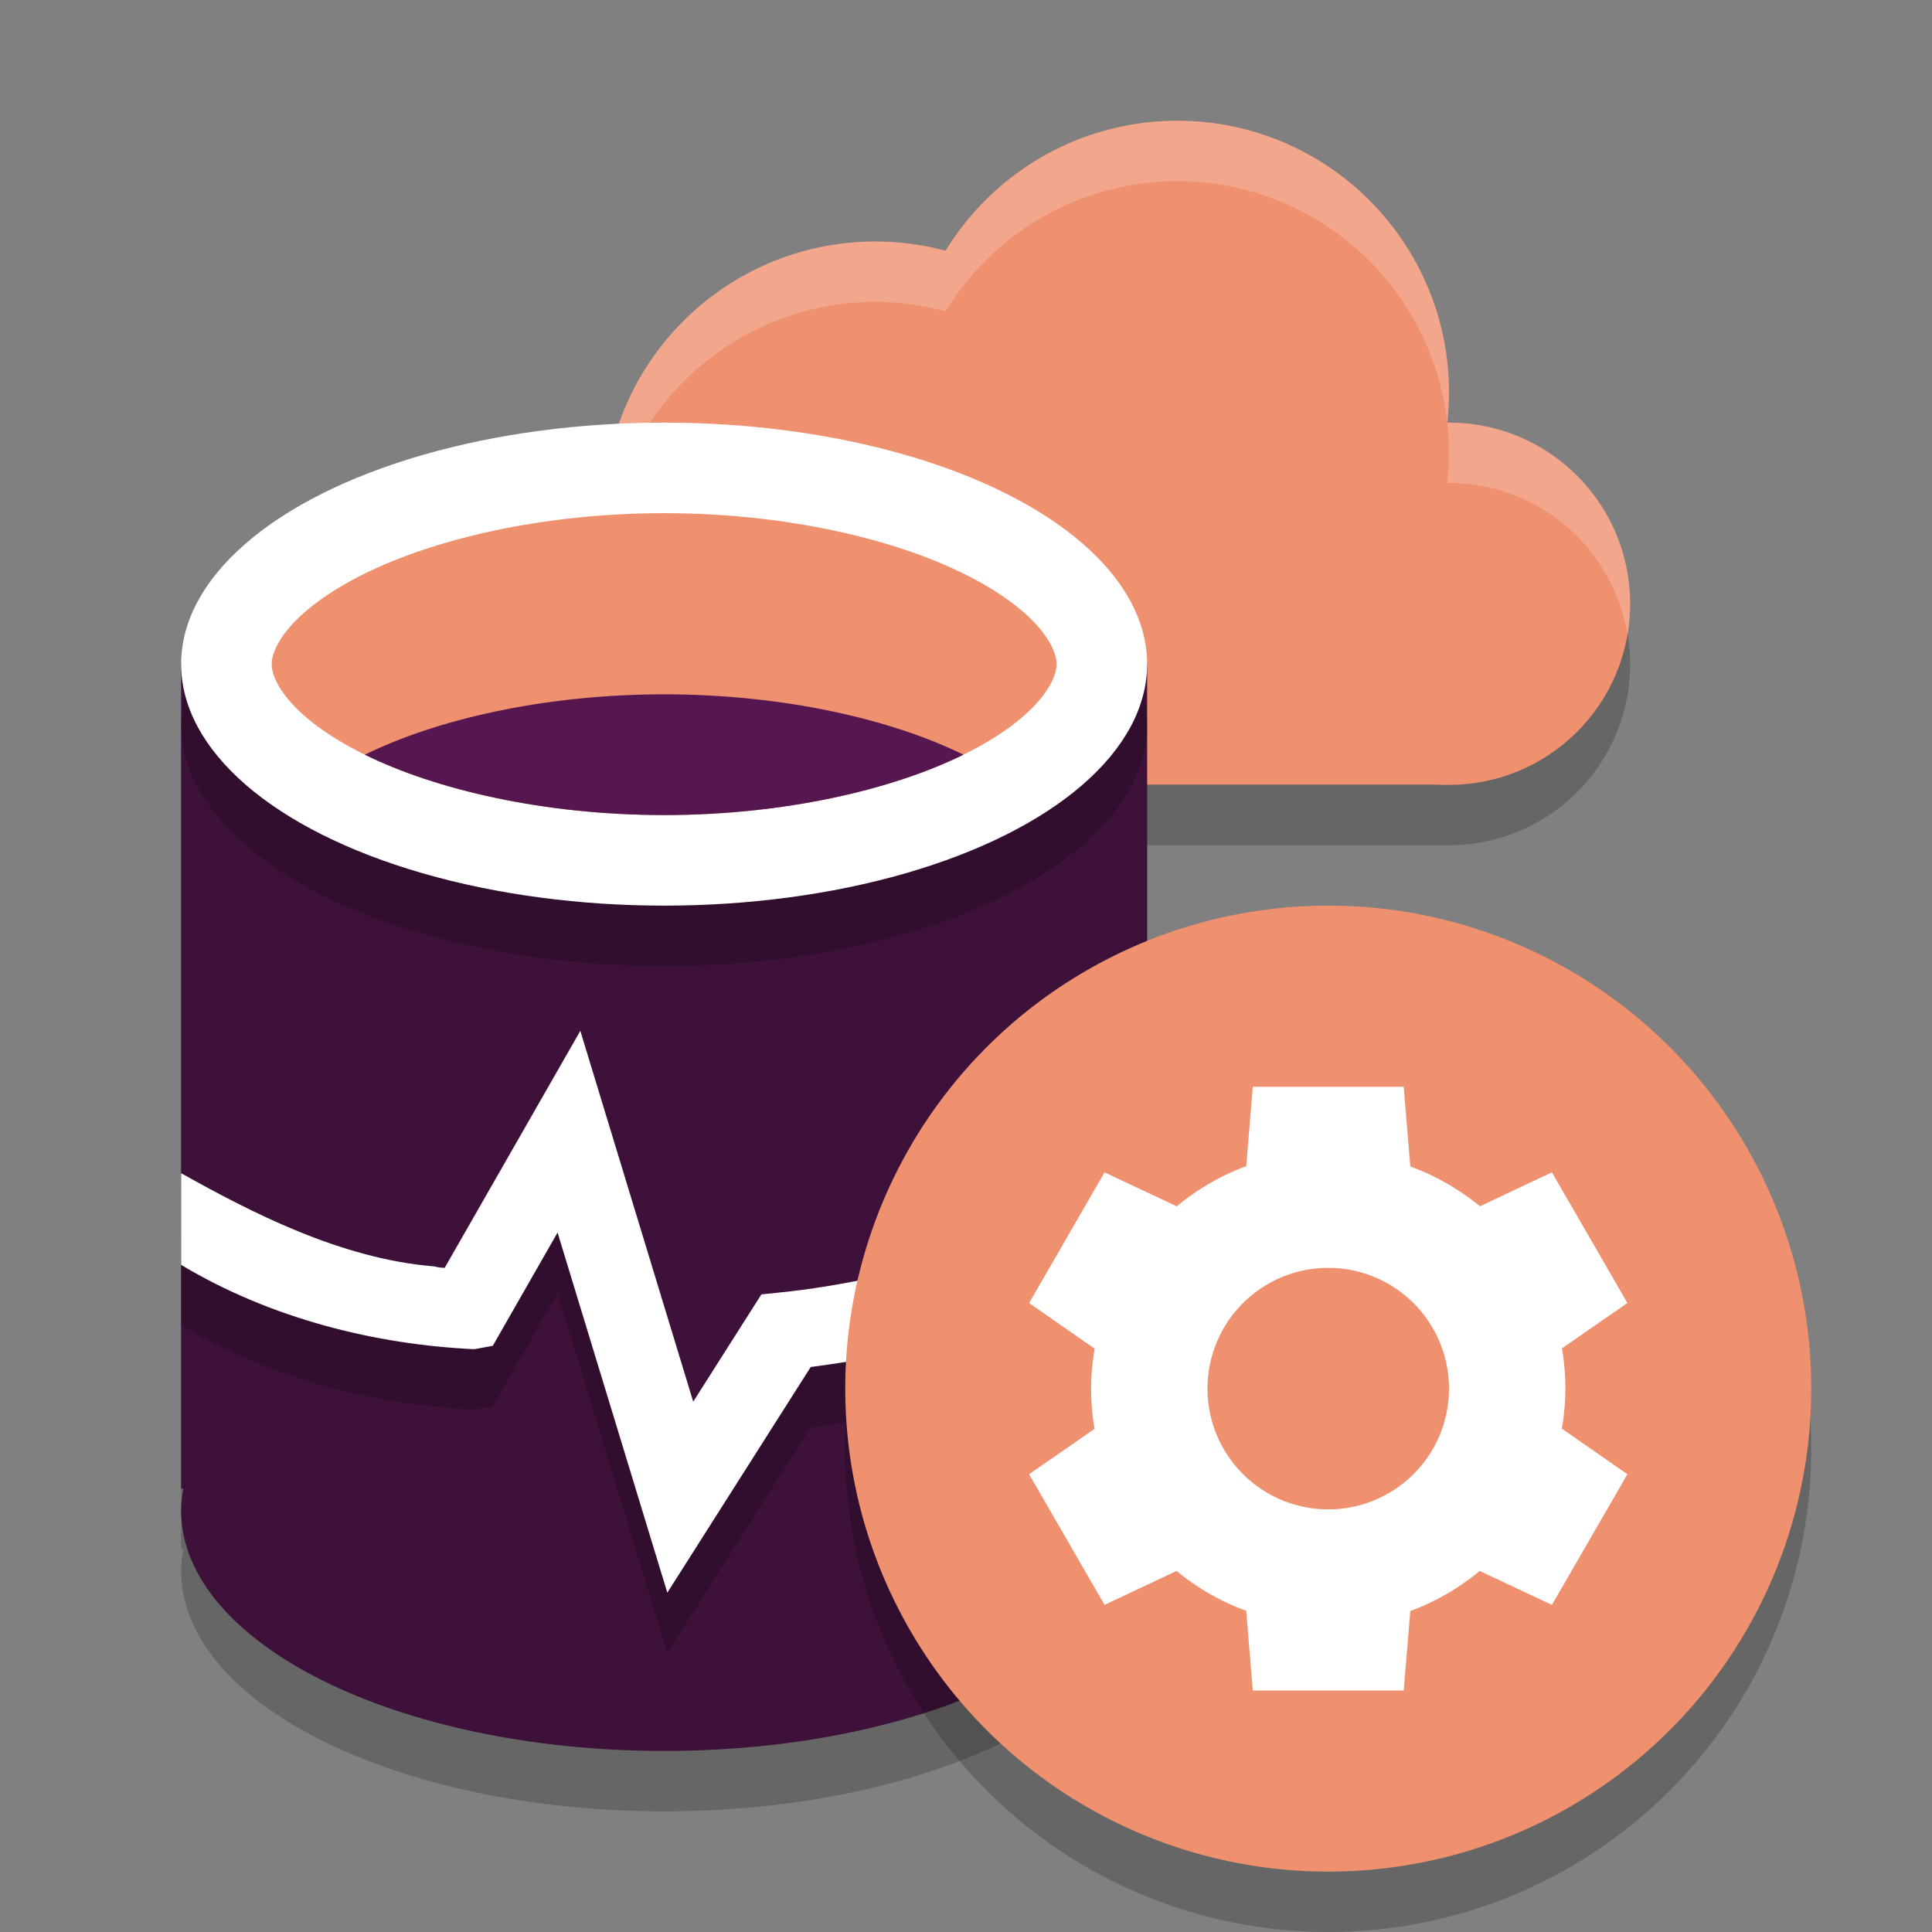 <svg xmlns="http://www.w3.org/2000/svg" width="32" height="32" version="1.1">
 <rect width="100%" height="100%" fill="#808080" stroke="none"/>
 <path style="opacity:0.2" d="M 19.5,3 A 4.5,4.5 0 0 0 15.662,5.158 4.5,4.5 0 0 0 14.5,5 4.5,4.5 0 0 0 10,9.5 4.5,4.5 0 0 0 14.5,14 H 24 A 3,3 0 0 0 27,11 3,3 0 0 0 24,8 3,3 0 0 0 23.969,8.002 4.5,4.5 0 0 0 24,7.5 a 4.5,4.5 0 0 0 -4.5,-4.5 z"/>
 <circle style="fill:#ef906f" cx="14.5" cy="8.5" r="4.5"/>
 <circle style="fill:#ef906f" cx="19.5" cy="6.5" r="4.5"/>
 <circle style="fill:#ef906f" cx="24" cy="10" r="3"/>
 <rect style="fill:#ef906f" width="9.5" height="4.286" x="14.5" y="8.71"/>
 <path style="opacity:0.2;fill:#ffffff" d="M 19.5,2 A 4.5,4.5 0 0 0 15.662,4.158 4.5,4.5 0 0 0 14.5,4 4.5,4.5 0 0 0 10,8.5 4.5,4.5 0 0 0 10.033,9.012 4.5,4.5 0 0 1 14.5,5 4.5,4.5 0 0 1 15.662,5.158 4.5,4.5 0 0 1 19.5,3 4.5,4.5 0 0 1 23.969,7 4.5,4.5 0 0 0 24,6.5 4.5,4.5 0 0 0 19.5,2 Z M 24,7 A 3,3 0 0 0 23.969,7.002 4.5,4.5 0 0 1 24,7.5 4.5,4.5 0 0 1 23.969,8.002 3,3 0 0 1 24,8 3,3 0 0 1 26.957,10.514 3,3 0 0 0 27,10 3,3 0 0 0 24,7 Z"/>
 <path style="opacity:0.2" d="m 3,11.983 v 13.673 h 0.037 c -0.023,0.12 -0.036,0.241 -0.037,0.362 0,2.2 3.582,3.983 8,3.983 4.418,0 8,-1.783 8,-3.983 -0.002,-0.121 -0.015,-0.242 -0.04,-0.362 H 19 V 11.983 Z"/>
 <path style="fill:#3d1139" d="m 3,10.983 v 13.673 h 0.037 c -0.023,0.12 -0.036,0.241 -0.037,0.362 0,2.2 3.582,3.983 8,3.983 4.418,0 8,-1.783 8,-3.983 -0.002,-0.121 -0.015,-0.242 -0.04,-0.362 H 19 V 10.983 Z"/>
 <path style="opacity:0.2" d="m 9.612,18.074 -2.246,3.926 c -0.074,-0.008 -0.071,9.33e-4 -0.178,-0.025 C 5.64,21.849 4.155,21.076 3,20.432 v 1.518 c 1.485,0.891 3.217,1.32 4.856,1.397 l 0.306,-0.056 1.073,-1.876 1.818,5.965 2.375,-3.738 C 15.066,23.429 17.52,22.898 19,21.879 v -1.714 c -1.38,1.301 -4.222,2.052 -6.067,2.241 l -0.322,0.033 -1.129,1.777 z"/>
 <path style="fill:#ffffff" d="M 9.612,17.074 7.365,21 c -0.074,-0.008 -0.071,9.33e-4 -0.178,-0.025 C 5.64,20.849 4.155,20.077 3,19.432 v 1.518 c 1.485,0.891 3.217,1.32 4.856,1.397 l 0.306,-0.056 1.073,-1.876 1.818,5.965 2.375,-3.738 C 15.066,22.429 17.52,21.898 19,20.879 v -1.714 c -1.38,1.301 -4.222,2.052 -6.067,2.241 l -0.322,0.033 -1.129,1.777 z"/>
 <circle style="opacity:0.2" cx="22" cy="24" r="8"/>
 <ellipse style="opacity:0.2" cx="11" cy="12" rx="8" ry="4"/>
 <ellipse style="fill:#ffffff" cx="11" cy="11" rx="8" ry="4"/>
 <circle style="fill:#ef906f" cx="22" cy="23" r="8"/>
 <path style="fill:#ffffff" d="M 20.75 18 L 20.641 19.316 A 3.928 3.928 0 0 0 19.492 19.98 L 18.295 19.418 L 17.045 21.582 L 18.131 22.338 A 3.928 3.928 0 0 0 18.072 23 A 3.928 3.928 0 0 0 18.129 23.666 L 17.045 24.418 L 18.295 26.582 L 19.488 26.02 A 3.928 3.928 0 0 0 20.641 26.68 L 20.75 28 L 23.25 28 L 23.359 26.684 A 3.928 3.928 0 0 0 24.508 26.02 L 25.705 26.582 L 26.955 24.418 L 25.869 23.662 A 3.928 3.928 0 0 0 25.928 23 A 3.928 3.928 0 0 0 25.871 22.334 L 26.955 21.582 L 25.705 19.418 L 24.512 19.98 A 3.928 3.928 0 0 0 23.359 19.32 L 23.25 18 L 20.75 18 z M 22 21 A 2 2 0 0 1 24 23 A 2 2 0 0 1 22 25 A 2 2 0 0 1 20 23 A 2 2 0 0 1 22 21 z"/>
 <path style="fill:#ef906f" d="M 11 8.5 C 8.994 8.5 7.188 8.926 6.014 9.514 C 4.839 10.101 4.5 10.706 4.5 11 C 4.5 11.294 4.839 11.899 6.014 12.486 C 7.188 13.074 8.994 13.5 11 13.5 C 13.006 13.5 14.812 13.074 15.986 12.486 C 17.161 11.899 17.5 11.294 17.5 11 C 17.5 10.706 17.161 10.101 15.986 9.514 C 14.812 8.926 13.006 8.5 11 8.5 z"/>
 <path style="fill:#561750" d="M 11 11.5 C 9.01 11.5 7.218 11.92 6.043 12.5 C 7.218 13.08 9.01 13.5 11 13.5 C 12.99 13.5 14.782 13.08 15.957 12.5 C 14.782 11.92 12.99 11.5 11 11.5 z"/>
</svg>

